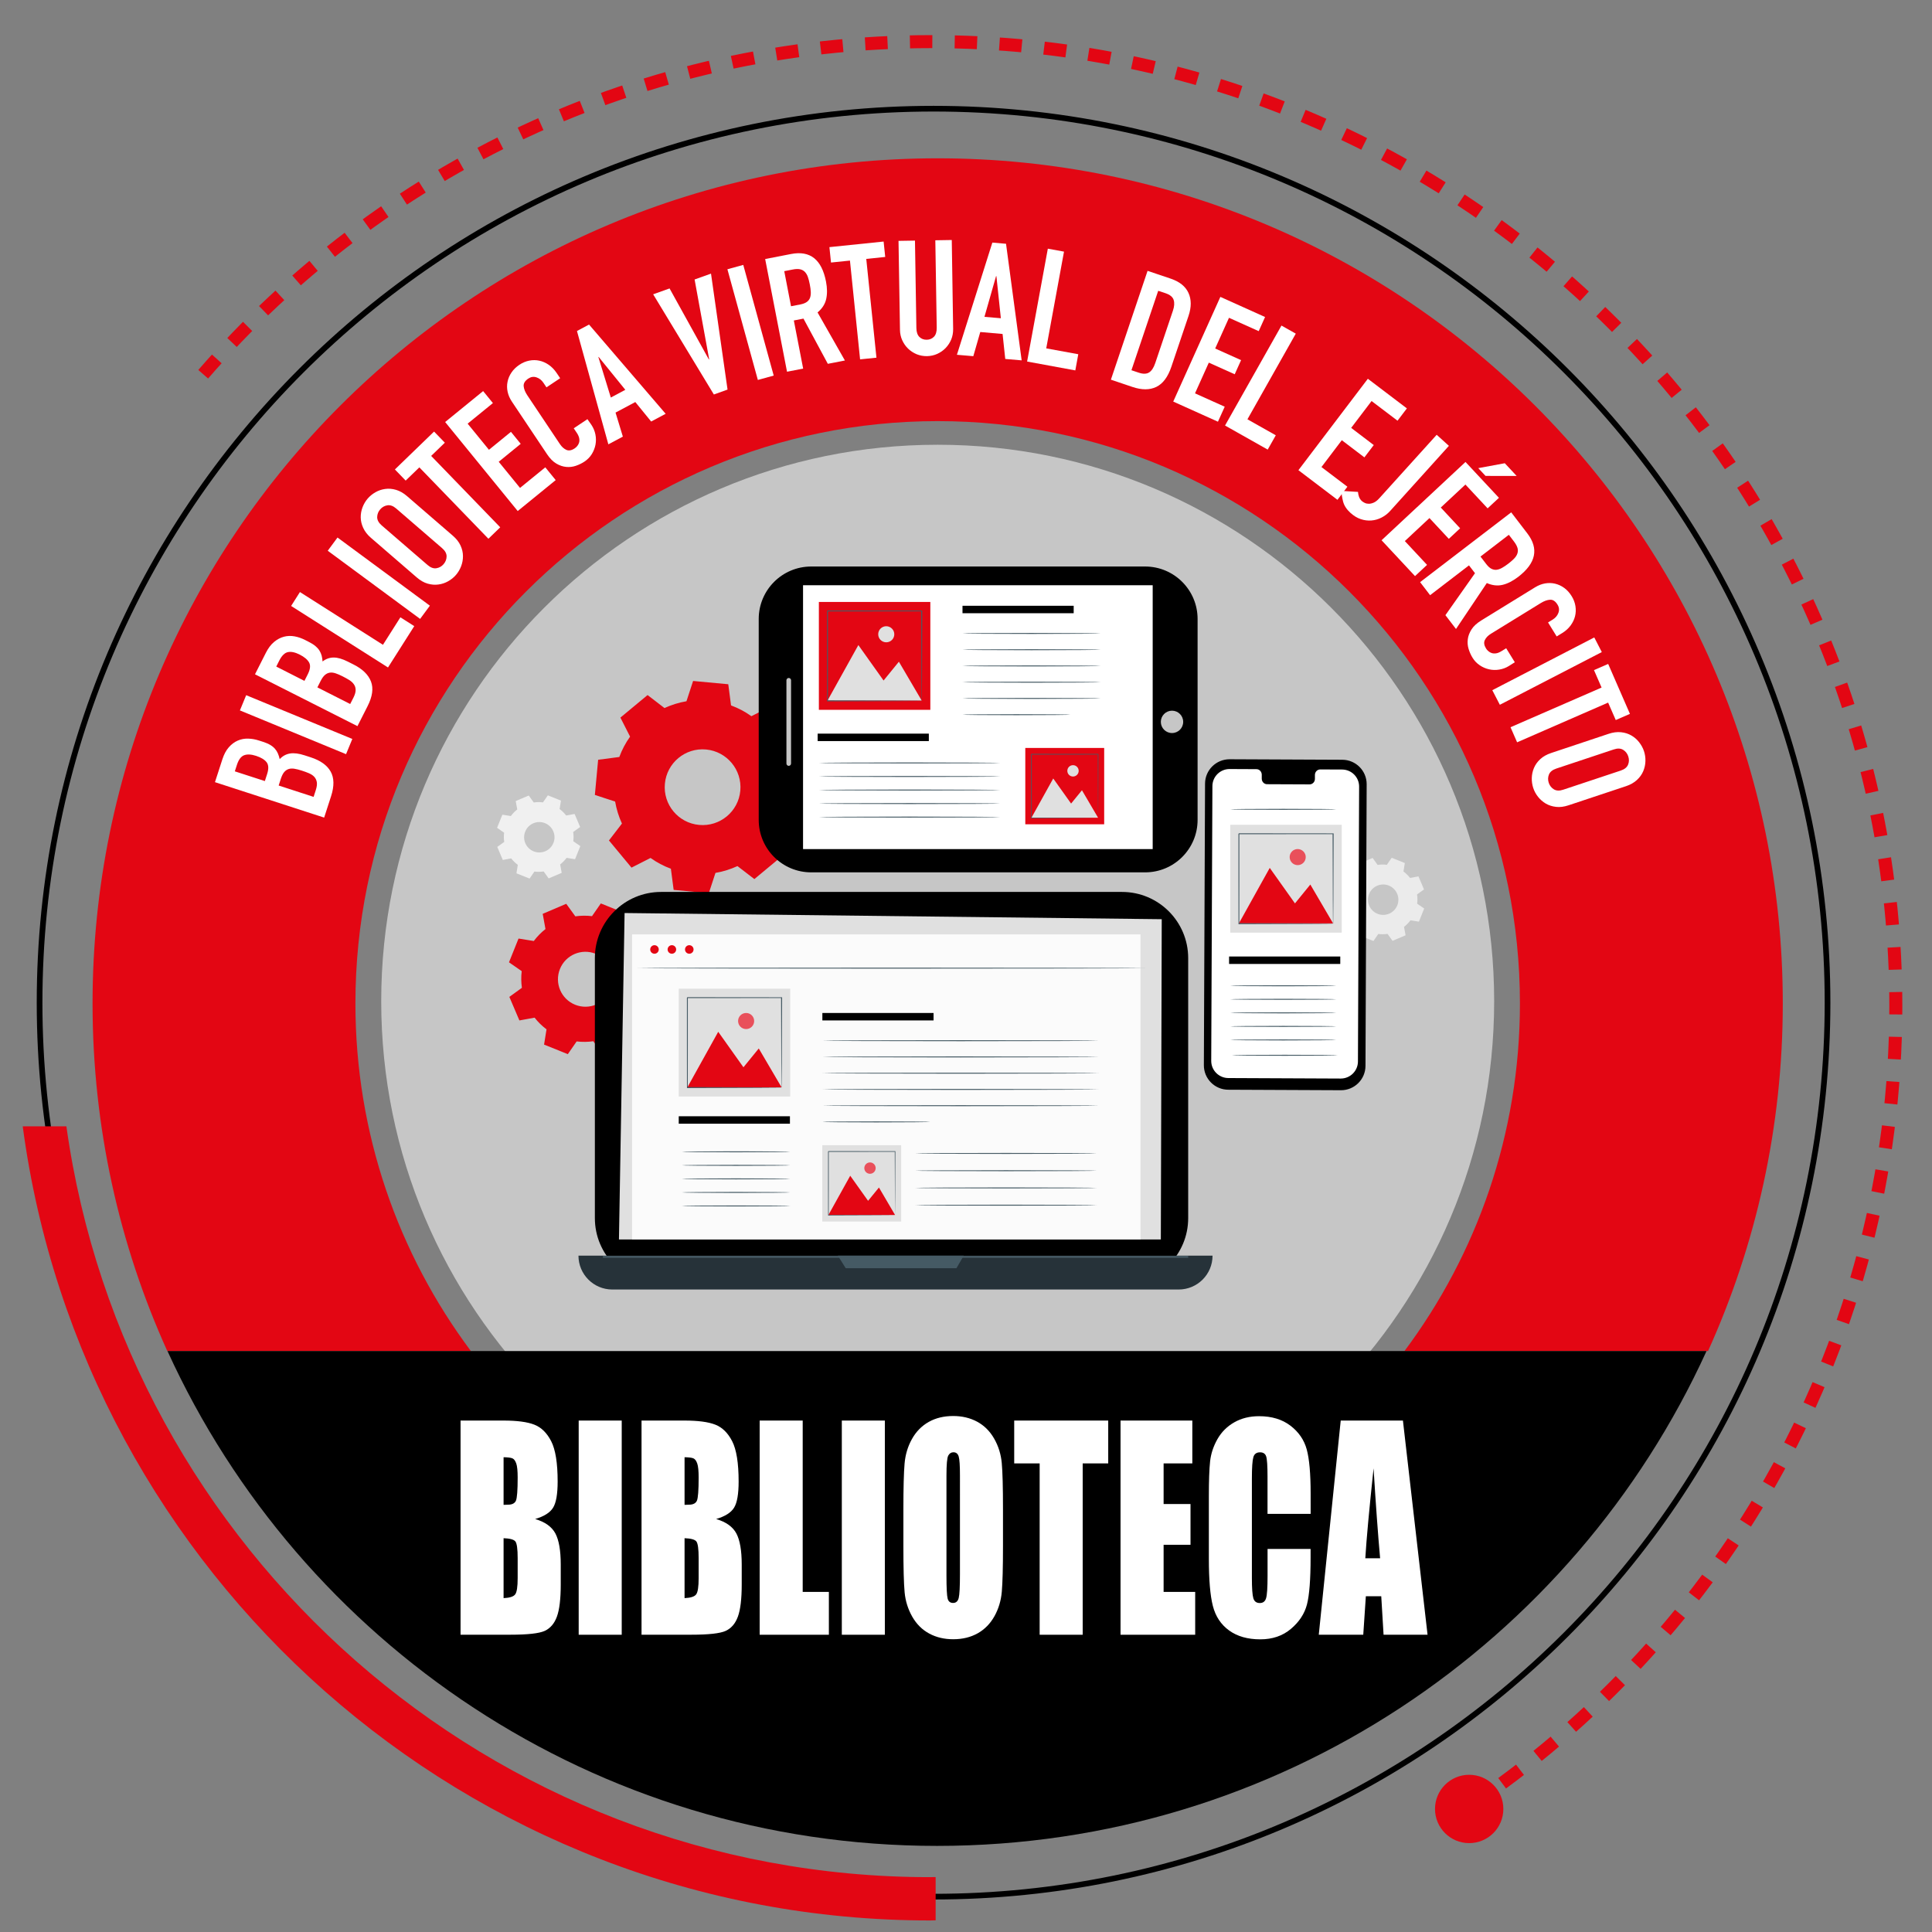 <?xml version="1.0" encoding="utf-8"?>
<!-- Generator: Adobe Illustrator 25.0.0, SVG Export Plug-In . SVG Version: 6.00 Build 0)  -->
<svg version="1.1" id="Capa_1" xmlns="http://www.w3.org/2000/svg" xmlns:xlink="http://www.w3.org/1999/xlink" x="0px" y="0px"
	 viewBox="0 0 425.2 425.2" style="enable-background:new 0 0 425.2 425.2;" xml:space="preserve">
<rect x="0" y="0" width="425.2" height="425.2" fill="#808080" stroke="none"/>
<style type="text/css">
	.st0{fill:#C6C6C6;}
	.st1{fill:none;}
	.st2{fill:#E30613;}
	.st3{fill:#FFFFFF;}
	.st4{fill:none;stroke:#E30613;stroke-width:2.864;stroke-miterlimit:10;stroke-dasharray:4.928,4.928;}
	.st5{fill:none;stroke:#000000;stroke-width:1.252;stroke-miterlimit:10;}
	.st6{fill-rule:evenodd;clip-rule:evenodd;fill:#EBEBEB;}
	.st7{fill-rule:evenodd;clip-rule:evenodd;fill:#E30613;}
	.st8{fill-rule:evenodd;clip-rule:evenodd;fill:#F0F0F0;}
	.st9{fill:#455A64;}
	.st10{fill:#E0E0E0;}
	.st11{fill:#E9505B;}
	.st12{fill:#263239;}
	.st13{fill:#FBFBFB;}
</style>
<g>
	<g>
		<g>
			<path class="st0" d="M206.37,342.82c-67.64,0-122.47-54.83-122.47-122.47S138.73,97.88,206.37,97.88
				c67.64,0,122.47,54.83,122.47,122.47S274.01,342.82,206.37,342.82z"/>
		</g>
		<g>
			<path class="st1" d="M206.37,92.68c-70.77,0-128.15,57.37-128.15,128.15c0,28.7,9.47,55.16,25.41,76.51H309.1
				c15.94-21.35,25.41-47.81,25.41-76.51C334.51,150.06,277.14,92.68,206.37,92.68z"/>
			<path class="st2" d="M78.22,220.83c0-70.77,57.37-128.15,128.15-128.15c70.77,0,128.14,57.37,128.14,128.15
				c0,28.7-9.47,55.16-25.41,76.51h66.81c10.55-23.34,16.45-49.23,16.45-76.51c0-102.72-83.27-185.99-185.99-185.99
				S20.37,118.11,20.37,220.83c0,27.28,5.89,53.17,16.45,76.51h66.81C87.69,275.99,78.22,249.53,78.22,220.83z"/>
		</g>
		<g>
			<path class="st3" d="M47.31,172.14l1.63-5.03c0.36-1.1,0.83-1.99,1.42-2.65c0.59-0.67,1.25-1.16,1.97-1.47
				c0.72-0.31,1.49-0.46,2.29-0.43c0.8,0.02,1.59,0.16,2.38,0.42l0.88,0.28c0.65,0.21,1.19,0.44,1.6,0.69
				c0.42,0.25,0.76,0.53,1.03,0.84c0.27,0.31,0.49,0.66,0.65,1.03c0.16,0.38,0.3,0.79,0.4,1.25c0.65-0.69,1.41-1.1,2.28-1.24
				c0.88-0.14,1.95,0,3.21,0.41l1.35,0.44c2.12,0.69,3.57,1.72,4.36,3.11c0.79,1.39,0.83,3.21,0.1,5.46l-1.52,4.69L47.31,172.14z
				 M58.29,171.9l0.5-1.55c0.37-1.15,0.33-2.01-0.11-2.59c-0.45-0.58-1.22-1.05-2.32-1.41c-1.08-0.35-1.96-0.39-2.64-0.13
				c-0.68,0.26-1.21,0.97-1.58,2.12l-0.46,1.42L58.29,171.9z M69.02,175.38l0.48-1.49c0.23-0.7,0.3-1.28,0.23-1.74
				c-0.08-0.46-0.26-0.85-0.55-1.17c-0.29-0.32-0.68-0.58-1.16-0.79c-0.48-0.21-1.01-0.4-1.6-0.59c-0.61-0.2-1.15-0.33-1.62-0.41
				c-0.47-0.08-0.89-0.06-1.27,0.06c-0.37,0.12-0.7,0.34-0.98,0.67c-0.28,0.33-0.52,0.81-0.73,1.44l-0.49,1.52L69.02,175.38z"/>
			<path class="st3" d="M52.8,156.35l1.38-3.35l23.36,9.63l-1.38,3.35L52.8,156.35z"/>
			<path class="st3" d="M56.12,148.4l2.39-4.72c0.52-1.03,1.13-1.84,1.81-2.4c0.69-0.57,1.41-0.95,2.17-1.15s1.54-0.22,2.33-0.08
				s1.55,0.41,2.29,0.78l0.82,0.42c0.61,0.31,1.11,0.62,1.48,0.93s0.67,0.64,0.89,0.99s0.38,0.72,0.49,1.12
				c0.1,0.4,0.17,0.83,0.2,1.29c0.74-0.58,1.56-0.87,2.45-0.87c0.89,0,1.92,0.3,3.11,0.9l1.27,0.64c1.98,1,3.26,2.25,3.83,3.75
				c0.57,1.49,0.32,3.3-0.75,5.41l-2.23,4.4L56.12,148.4z M67,149.85l0.74-1.46c0.54-1.08,0.64-1.94,0.29-2.58
				c-0.35-0.64-1.04-1.22-2.08-1.75c-1.01-0.51-1.88-0.69-2.59-0.54s-1.34,0.77-1.89,1.85l-0.67,1.33L67,149.85z M77.07,154.94
				l0.71-1.39c0.33-0.65,0.49-1.21,0.49-1.68c0-0.46-0.12-0.88-0.37-1.24c-0.24-0.36-0.58-0.68-1.03-0.96
				c-0.44-0.28-0.94-0.55-1.49-0.83c-0.57-0.29-1.08-0.51-1.54-0.66s-0.88-0.2-1.26-0.14c-0.39,0.06-0.75,0.23-1.07,0.51
				c-0.33,0.28-0.64,0.72-0.94,1.31l-0.72,1.42L77.07,154.94z"/>
			<path class="st3" d="M64.07,133.36l1.94-3.06l18.27,11.61l3.84-6.05l3.05,1.94l-5.78,9.1L64.07,133.36z"/>
			<path class="st3" d="M72.13,121.21l2.15-2.91l20.33,15l-2.15,2.91L72.13,121.21z"/>
			<path class="st3" d="M81.63,118.36c-0.77-0.66-1.33-1.39-1.69-2.17c-0.36-0.78-0.54-1.55-0.55-2.32
				c-0.01-0.77,0.13-1.51,0.4-2.23c0.28-0.72,0.65-1.35,1.13-1.91c0.48-0.55,1.05-1.02,1.72-1.4c0.67-0.38,1.38-0.62,2.15-0.72
				c0.76-0.11,1.56-0.04,2.38,0.2c0.82,0.24,1.62,0.7,2.39,1.36l10.09,8.72c0.79,0.68,1.36,1.41,1.71,2.18
				c0.35,0.77,0.53,1.54,0.53,2.31c0.01,0.77-0.13,1.51-0.4,2.23c-0.28,0.72-0.65,1.35-1.13,1.91c-0.48,0.56-1.05,1.02-1.72,1.4
				c-0.67,0.38-1.38,0.62-2.15,0.72c-0.76,0.11-1.55,0.04-2.37-0.19c-0.81-0.23-1.61-0.69-2.4-1.37L81.63,118.36z M94.1,124.35
				c0.66,0.57,1.31,0.81,1.94,0.71c0.63-0.1,1.16-0.4,1.59-0.9s0.65-1.07,0.66-1.71c0-0.64-0.33-1.24-0.99-1.81l-10.1-8.72
				c-0.66-0.57-1.31-0.81-1.94-0.71c-0.63,0.1-1.16,0.4-1.59,0.9s-0.65,1.07-0.66,1.71c0,0.64,0.33,1.24,0.99,1.81L94.1,124.35z"/>
			<path class="st3" d="M92.29,102.86l-3.01,2.91l-2.37-2.45l8.62-8.34l2.37,2.45l-3.01,2.91l15.2,15.71l-2.6,2.52L92.29,102.86z"/>
			<path class="st3" d="M97.97,92.88l8.36-6.81l2.15,2.64l-5.56,4.53l4.69,5.75l4.84-3.95l2.15,2.64l-4.84,3.95l4.69,5.75l5.56-4.53
				l2.29,2.81l-8.36,6.81L97.97,92.88z"/>
			<path class="st3" d="M130.17,93.52c0.43,0.65,0.72,1.35,0.87,2.1c0.15,0.75,0.15,1.5,0.02,2.23c-0.14,0.73-0.41,1.42-0.81,2.08
				c-0.4,0.65-0.94,1.2-1.61,1.65c-0.57,0.38-1.2,0.69-1.9,0.93c-0.69,0.24-1.41,0.32-2.13,0.25c-0.73-0.07-1.46-0.31-2.18-0.74
				c-0.73-0.43-1.41-1.12-2.05-2.08l-7.73-11.56c-0.46-0.69-0.77-1.41-0.93-2.15c-0.16-0.75-0.17-1.48-0.02-2.2
				c0.14-0.72,0.43-1.41,0.87-2.05c0.43-0.65,1.02-1.21,1.74-1.7c0.69-0.46,1.41-0.76,2.16-0.91c0.75-0.15,1.5-0.15,2.22,0.01
				c0.73,0.15,1.42,0.46,2.08,0.91c0.66,0.46,1.23,1.05,1.72,1.77l0.79,1.18l-3.01,2.01l-0.67-1c-0.39-0.59-0.9-0.99-1.53-1.2
				c-0.62-0.21-1.22-0.12-1.79,0.26c-0.75,0.5-1.09,1.06-1.03,1.69c0.06,0.63,0.33,1.29,0.8,2l7.18,10.74
				c0.41,0.61,0.88,1.03,1.42,1.27c0.54,0.24,1.16,0.12,1.84-0.34c0.2-0.13,0.39-0.31,0.57-0.53c0.18-0.22,0.31-0.47,0.39-0.75
				c0.08-0.28,0.09-0.6,0.02-0.95c-0.07-0.35-0.24-0.74-0.51-1.15l-0.69-1.03l3.01-2.01L130.17,93.52z"/>
			<path class="st3" d="M126.98,72.85l2.66-1.42l16.86,19.64l-3.19,1.7l-3.49-4.29l-4.35,2.32l1.61,5.29l-3.19,1.7L126.98,72.85z
				 M131.75,78.55l-0.06,0.03l2.74,8.91l3.19-1.7L131.75,78.55z"/>
			<path class="st3" d="M160.12,85.74l-3.01,1.08l-13.36-22.05l3.61-1.29l8.65,15.63l0.07-0.02l-3.21-17.58l3.61-1.29L160.12,85.74z
				"/>
			<path class="st3" d="M160.09,59.26l3.49-0.96l6.7,24.36l-3.49,0.96L160.09,59.26z"/>
			<path class="st3" d="M168.4,57.01l5.71-1.11c4.18-0.81,6.74,1.21,7.68,6.07c0.28,1.44,0.29,2.72,0.04,3.84
				c-0.25,1.12-0.89,2.11-1.9,2.95l6.02,10.58l-3.76,0.73l-5.36-9.95l-2.12,0.41l2.05,10.59l-3.55,0.69L168.4,57.01z M174.09,67.4
				l2.02-0.39c0.63-0.12,1.11-0.31,1.45-0.55s0.57-0.55,0.71-0.91c0.13-0.36,0.19-0.79,0.17-1.28c-0.02-0.49-0.09-1.05-0.22-1.68
				c-0.12-0.63-0.26-1.17-0.42-1.63c-0.16-0.46-0.39-0.84-0.67-1.13c-0.29-0.29-0.64-0.48-1.07-0.57c-0.43-0.09-0.96-0.07-1.61,0.06
				l-1.85,0.36L174.09,67.4z"/>
			<path class="st3" d="M187.06,57.35l-4.17,0.43l-0.35-3.39l11.93-1.23l0.35,3.39l-4.17,0.43l2.24,21.74l-3.6,0.37L187.06,57.35z"
				/>
			<path class="st3" d="M209.77,72.4c0.01,0.83-0.13,1.6-0.42,2.31c-0.3,0.71-0.71,1.34-1.23,1.88c-0.52,0.54-1.14,0.97-1.84,1.29
				c-0.7,0.32-1.46,0.48-2.26,0.5c-0.8,0.01-1.56-0.13-2.28-0.42c-0.71-0.3-1.34-0.71-1.88-1.23c-0.54-0.52-0.97-1.14-1.29-1.84
				c-0.32-0.7-0.49-1.47-0.5-2.3l-0.32-19.58l3.62-0.06l0.31,19.23c0.01,0.9,0.24,1.56,0.67,1.98s0.97,0.62,1.61,0.61
				s1.17-0.23,1.59-0.66s0.62-1.1,0.61-2l-0.31-19.23l3.62-0.06L209.77,72.4z"/>
			<path class="st3" d="M218.4,53.39l3.01,0.26l3.44,25.66l-3.61-0.31l-0.59-5.5l-4.91-0.43l-1.53,5.32l-3.61-0.31L218.4,53.39z
				 M219.29,60.77l-0.07-0.01l-2.56,8.97l3.61,0.31L219.29,60.77z"/>
			<path class="st3" d="M230.61,54.73l3.56,0.65l-3.91,21.29l7.05,1.29l-0.65,3.56l-10.61-1.95L230.61,54.73z"/>
			<path class="st3" d="M252.56,59.61l5.08,1.71c1.95,0.66,3.26,1.7,3.92,3.14c0.66,1.44,0.67,3.13,0.01,5.08l-3.78,11.2
				c-0.76,2.24-1.86,3.71-3.3,4.41c-1.45,0.7-3.19,0.7-5.23,0.02l-4.77-1.61L252.56,59.61z M249.01,81.48l1.58,0.53
				c0.96,0.33,1.73,0.31,2.29-0.03c0.56-0.35,1.02-1.03,1.37-2.07l3.89-11.53c0.32-0.94,0.37-1.73,0.16-2.38s-0.81-1.14-1.82-1.48
				L254.9,64L249.01,81.48z"/>
			<path class="st3" d="M268.58,65.34l9.84,4.43l-1.4,3.11l-6.54-2.94l-3.04,6.76l5.7,2.56l-1.4,3.11l-5.7-2.56l-3.04,6.76
				l6.54,2.94l-1.49,3.3l-9.84-4.43L268.58,65.34z"/>
			<path class="st3" d="M282.03,71.65l3.15,1.78l-10.64,18.85l6.24,3.52l-1.78,3.15l-9.39-5.3L282.03,71.65z"/>
			<path class="st3" d="M301.04,83.36l8.59,6.52l-2.06,2.71l-5.71-4.33l-4.49,5.91l4.97,3.78l-2.06,2.71l-4.97-3.78l-4.48,5.91
				l5.71,4.33l-2.19,2.88l-8.59-6.52L301.04,83.36z"/>
			<path class="st3" d="M305.95,112.45c-0.55,0.61-1.19,1.1-1.9,1.46c-0.71,0.36-1.45,0.58-2.23,0.64s-1.55-0.03-2.34-0.3
				c-0.79-0.26-1.54-0.72-2.26-1.37c-0.86-0.78-1.4-1.61-1.63-2.5c-0.23-0.89-0.34-1.67-0.35-2.34l3.63,0.22
				c0.02,0.37,0.1,0.73,0.23,1.09c0.14,0.36,0.34,0.67,0.62,0.92c0.16,0.14,0.37,0.28,0.64,0.41c0.27,0.13,0.57,0.19,0.9,0.19
				c0.34,0,0.7-0.09,1.09-0.26c0.39-0.17,0.8-0.49,1.23-0.97l12.61-13.95l2.69,2.43L305.95,112.45z"/>
			<path class="st3" d="M322.53,101.67l7.36,7.89l-2.49,2.32l-4.89-5.24l-5.42,5.06l4.26,4.57l-2.49,2.32l-4.26-4.57l-5.42,5.06
				l4.89,5.24l-2.65,2.47l-7.36-7.89L322.53,101.67z M331.18,101.95l2.61,2.8l-6.85-0.01l-1.6-1.71L331.18,101.95z"/>
			<path class="st3" d="M332.59,112.76l3.54,4.62c2.59,3.38,1.92,6.57-2,9.58c-1.17,0.89-2.3,1.48-3.42,1.75
				c-1.12,0.27-2.28,0.14-3.49-0.39l-6.78,10.11l-2.33-3.04l6.51-9.24l-1.32-1.72l-8.56,6.56l-2.2-2.87L332.59,112.76z
				 M325.83,122.49l1.25,1.63c0.39,0.51,0.77,0.86,1.14,1.05c0.37,0.19,0.75,0.27,1.13,0.23c0.38-0.04,0.79-0.18,1.22-0.42
				c0.43-0.24,0.9-0.55,1.4-0.94c0.51-0.39,0.93-0.76,1.27-1.11c0.34-0.35,0.58-0.72,0.71-1.11c0.13-0.39,0.15-0.79,0.03-1.21
				s-0.37-0.89-0.77-1.42l-1.14-1.49L325.83,122.49z"/>
			<path class="st3" d="M332.07,146.58c-0.66,0.41-1.38,0.67-2.14,0.79s-1.5,0.1-2.23-0.07c-0.72-0.16-1.41-0.46-2.04-0.89
				c-0.64-0.43-1.17-0.98-1.59-1.67c-0.36-0.58-0.64-1.23-0.86-1.93c-0.21-0.7-0.27-1.42-0.17-2.14c0.09-0.73,0.37-1.44,0.82-2.15
				c0.45-0.71,1.17-1.37,2.16-1.98l11.84-7.29c0.71-0.43,1.43-0.72,2.19-0.85c0.75-0.13,1.49-0.11,2.2,0.06
				c0.71,0.17,1.39,0.48,2.02,0.94c0.63,0.46,1.17,1.06,1.63,1.81c0.44,0.7,0.71,1.44,0.83,2.2c0.12,0.76,0.09,1.5-0.09,2.22
				c-0.18,0.72-0.51,1.4-0.99,2.05c-0.48,0.64-1.09,1.19-1.84,1.65l-1.21,0.74l-1.9-3.08l1.03-0.63c0.6-0.37,1.02-0.87,1.25-1.48
				c0.23-0.62,0.17-1.22-0.19-1.8c-0.47-0.77-1.02-1.13-1.65-1.09c-0.63,0.04-1.3,0.28-2.03,0.73l-11,6.77
				c-0.62,0.38-1.06,0.84-1.32,1.38c-0.26,0.53-0.17,1.15,0.27,1.86c0.12,0.2,0.29,0.4,0.51,0.58c0.21,0.19,0.46,0.33,0.74,0.42
				c0.28,0.09,0.6,0.11,0.95,0.06c0.36-0.05,0.75-0.21,1.17-0.47l1.06-0.65l1.9,3.08L332.07,146.58z"/>
			<path class="st3" d="M350.87,140.29l1.66,3.22l-22.44,11.6l-1.66-3.21L350.87,140.29z"/>
			<path class="st3" d="M352.48,151.32l-1.67-3.84l3.12-1.36l4.79,10.99l-3.12,1.36l-1.68-3.84l-20.03,8.74l-1.45-3.32
				L352.48,151.32z"/>
			<path class="st3" d="M354.03,161.5c0.96-0.32,1.87-0.44,2.73-0.35s1.61,0.33,2.28,0.72c0.67,0.39,1.24,0.88,1.71,1.49
				s0.83,1.25,1.06,1.95c0.23,0.7,0.34,1.43,0.32,2.19c-0.02,0.77-0.18,1.51-0.48,2.22c-0.3,0.71-0.76,1.36-1.39,1.94
				c-0.63,0.58-1.43,1.04-2.39,1.36l-12.66,4.21c-0.99,0.33-1.9,0.45-2.74,0.35c-0.84-0.09-1.6-0.34-2.26-0.72
				c-0.67-0.39-1.23-0.89-1.71-1.49s-0.83-1.25-1.06-1.95c-0.23-0.7-0.34-1.43-0.32-2.19c0.02-0.77,0.18-1.51,0.48-2.22
				c0.3-0.71,0.76-1.36,1.38-1.93c0.62-0.58,1.42-1.03,2.41-1.36L354.03,161.5z M342.51,169.15c-0.83,0.28-1.37,0.71-1.61,1.3
				c-0.24,0.59-0.26,1.2-0.05,1.83c0.21,0.63,0.59,1.11,1.13,1.44c0.55,0.33,1.23,0.36,2.06,0.08l12.66-4.21
				c0.83-0.28,1.37-0.71,1.61-1.3c0.24-0.59,0.25-1.2,0.04-1.83c-0.21-0.63-0.59-1.11-1.13-1.44c-0.54-0.33-1.23-0.36-2.06-0.08
				L342.51,169.15z"/>
		</g>
		<g>
			<circle class="st2" cx="323.34" cy="398.12" r="7.52"/>
			<g>
				<path class="st4" d="M322.52,398.12c57.09-38.04,94.72-102.98,94.72-176.72c0-117.22-95.02-212.24-212.24-212.24
					c-64.02,0-121.37,28.38-160.28,73.2"/>
			</g>
		</g>
		<g>
			<path d="M206.22,406.25c75.29,0,140.08-44.68,169.36-108.91H36.86C66.13,361.57,130.93,406.25,206.22,406.25z"/>
		</g>
		<g>
			<path class="st3" d="M101.36,312.64h9.45c2.98,0,5.25,0.3,6.78,0.9c1.54,0.6,2.78,1.82,3.72,3.65s1.42,4.79,1.42,8.86
				c0,2.75-0.33,4.67-1,5.76c-0.67,1.09-1.98,1.92-3.95,2.5c2.19,0.64,3.67,1.71,4.46,3.19c0.78,1.49,1.17,3.76,1.17,6.83v4.37
				c0,3.19-0.28,5.54-0.84,7.08s-1.46,2.58-2.69,3.15c-1.23,0.56-3.75,0.84-7.56,0.84h-10.96V312.64z M110.83,320.71v10.48
				c0.4-0.02,0.72-0.03,0.94-0.03c0.93,0,1.52-0.3,1.78-0.89c0.25-0.59,0.38-2.29,0.38-5.08c0-1.47-0.1-2.51-0.31-3.1
				c-0.21-0.59-0.48-0.97-0.82-1.12C112.47,320.81,111.81,320.73,110.83,320.71z M110.83,338.53v13.19
				c1.33-0.06,2.19-0.33,2.55-0.82c0.37-0.48,0.55-1.68,0.55-3.58v-4.4c0-2.02-0.17-3.24-0.5-3.67
				C113.11,338.83,112.24,338.58,110.83,338.53z"/>
			<path class="st3" d="M136.83,312.64v47.14h-9.47v-47.14H136.83z"/>
			<path class="st3" d="M141.19,312.64h9.45c2.98,0,5.25,0.3,6.78,0.9c1.54,0.6,2.78,1.82,3.72,3.65s1.42,4.79,1.42,8.86
				c0,2.75-0.33,4.67-1,5.76c-0.67,1.09-1.98,1.92-3.95,2.5c2.19,0.64,3.67,1.71,4.46,3.19c0.78,1.49,1.17,3.76,1.17,6.83v4.37
				c0,3.19-0.28,5.54-0.84,7.08s-1.46,2.58-2.69,3.15c-1.23,0.56-3.75,0.84-7.56,0.84h-10.96V312.64z M150.66,320.71v10.48
				c0.4-0.02,0.72-0.03,0.94-0.03c0.93,0,1.52-0.3,1.78-0.89c0.25-0.59,0.38-2.29,0.38-5.08c0-1.47-0.1-2.51-0.31-3.1
				c-0.21-0.59-0.48-0.97-0.82-1.12C152.29,320.81,151.64,320.73,150.66,320.71z M150.66,338.53v13.19
				c1.33-0.06,2.19-0.33,2.55-0.82c0.37-0.48,0.55-1.68,0.55-3.58v-4.4c0-2.02-0.17-3.24-0.5-3.67
				C152.94,338.83,152.07,338.58,150.66,338.53z"/>
			<path class="st3" d="M176.66,312.64v37.71h5.76v9.43h-15.23v-47.14H176.66z"/>
			<path class="st3" d="M194.74,312.64v47.14h-9.47v-47.14H194.74z"/>
			<path class="st3" d="M220.74,340.24c0,4.74-0.09,8.09-0.26,10.06c-0.17,1.97-0.71,3.77-1.62,5.4c-0.91,1.63-2.13,2.88-3.68,3.76
				c-1.55,0.87-3.35,1.31-5.4,1.31c-1.95,0-3.7-0.41-5.25-1.24c-1.55-0.83-2.8-2.06-3.75-3.71c-0.94-1.65-1.51-3.45-1.69-5.39
				c-0.18-1.94-0.27-5.34-0.27-10.19v-8.07c0-4.74,0.09-8.09,0.26-10.06c0.17-1.97,0.71-3.77,1.62-5.4
				c0.91-1.63,2.13-2.88,3.68-3.76c1.54-0.87,3.34-1.31,5.4-1.31c1.95,0,3.7,0.41,5.25,1.24c1.55,0.83,2.8,2.06,3.75,3.71
				c0.95,1.65,1.51,3.45,1.69,5.39s0.27,5.34,0.27,10.19V340.24z M211.27,324.75c0-2.19-0.09-3.6-0.28-4.21s-0.57-0.92-1.16-0.92
				c-0.5,0-0.87,0.25-1.14,0.74c-0.26,0.5-0.39,1.96-0.39,4.38v22.01c0,2.74,0.09,4.42,0.26,5.07s0.57,0.96,1.2,0.96
				c0.64,0,1.06-0.37,1.24-1.11c0.18-0.74,0.27-2.49,0.27-5.27V324.75z"/>
			<path class="st3" d="M243.9,312.64v9.43h-5.62v37.71h-9.47v-37.71h-5.6v-9.43H243.9z"/>
			<path class="st3" d="M246.62,312.64h15.79v9.43h-6.32v8.94h5.92v8.97h-5.92v10.37h6.95v9.43h-16.43V312.64z"/>
			<path class="st3" d="M288.43,333.17h-9.47v-8.19c0-2.38-0.1-3.87-0.3-4.46c-0.2-0.59-0.65-0.89-1.34-0.89
				c-0.78,0-1.28,0.36-1.48,1.08c-0.21,0.72-0.32,2.27-0.32,4.66v21.9c0,2.29,0.11,3.79,0.32,4.48c0.21,0.7,0.68,1.05,1.42,1.05
				c0.71,0,1.17-0.35,1.38-1.05c0.22-0.7,0.33-2.34,0.33-4.93v-5.92h9.47v1.84c0,4.88-0.27,8.34-0.8,10.38
				c-0.53,2.04-1.71,3.83-3.53,5.37c-1.82,1.54-4.07,2.3-6.74,2.3c-2.78,0-5.06-0.65-6.86-1.95c-1.8-1.3-2.99-3.1-3.58-5.4
				c-0.59-2.3-0.88-5.76-0.88-10.38v-13.77c0-3.4,0.09-5.94,0.27-7.64c0.18-1.7,0.72-3.33,1.61-4.91c0.89-1.57,2.13-2.81,3.71-3.71
				c1.58-0.9,3.4-1.35,5.46-1.35c2.79,0,5.09,0.7,6.91,2.09s3.01,3.14,3.58,5.22s0.86,5.33,0.86,9.73V333.17z"/>
			<path class="st3" d="M308.76,312.64l5.42,47.14h-9.68l-0.51-8.47h-3.39l-0.57,8.47h-9.79l4.83-47.14H308.76z M303.74,342.95
				c-0.48-5.34-0.96-11.94-1.44-19.8c-0.96,9.03-1.57,15.63-1.82,19.8H303.74z"/>
		</g>
		<g>
			<g>
				<path class="st5" d="M205.46,417.42C96.8,417.42,8.71,329.33,8.71,220.67S96.8,23.92,205.46,23.92
					c108.66,0,196.75,88.09,196.75,196.75S314.12,417.42,205.46,417.42z"/>
			</g>
			<g>
				<path class="st2" d="M204.69,413.13c-96.79,0-177.03-72.01-190.08-165.25H5c13.12,98.52,97.64,174.78,199.68,174.78
					c0.42,0,0.83-0.03,1.24-0.03v-9.52C205.51,413.1,205.1,413.13,204.69,413.13z"/>
			</g>
		</g>
	</g>
</g>
<path class="st1" d="M143.21,152.55"/>
<path class="st1" d="M143.21,159.84"/>
<g>
	<g>
		<path class="st6" d="M308.88,191.8c0.55,0.41,1.04,0.89,1.45,1.42l1.85-0.34l1.22,2.87l-1.53,1.1c0.1,0.67,0.11,1.35,0.02,2.03
			l1.55,1.07l-1.16,2.89l-1.86-0.3c-0.41,0.55-0.89,1.04-1.42,1.45l0.34,1.85l-2.87,1.22l-1.1-1.53c-0.67,0.1-1.35,0.11-2.03,0.02
			l-1.07,1.55l-2.89-1.16l0.3-1.86c-0.55-0.41-1.04-0.89-1.45-1.42l-1.85,0.34l-1.22-2.87l1.53-1.1c-0.1-0.67-0.11-1.35-0.02-2.03
			l-1.55-1.07l1.16-2.89l1.86,0.3c0.41-0.55,0.89-1.04,1.42-1.45l-0.34-1.85l2.87-1.22l1.1,1.53c0.67-0.1,1.35-0.11,2.03-0.02
			l1.07-1.55l2.89,1.16L308.88,191.8L308.88,191.8z M305.66,194.9c-1.71-0.69-3.66,0.14-4.35,1.86c-0.69,1.71,0.14,3.66,1.86,4.35
			c1.71,0.69,3.66-0.14,4.35-1.86C308.21,197.54,307.37,195.59,305.66,194.9z"/>
		<path class="st7" d="M136.92,204.3c1,0.74,1.88,1.61,2.62,2.57l3.35-0.61l2.21,5.18l-2.76,2c0.17,1.2,0.19,2.44,0.04,3.67
			l2.8,1.94l-2.1,5.23l-3.36-0.54c-0.75,1-1.61,1.88-2.57,2.62l0.61,3.35l-5.18,2.21l-2-2.76c-1.2,0.17-2.44,0.19-3.67,0.04
			l-1.94,2.8l-5.23-2.1l0.54-3.36c-1-0.75-1.88-1.61-2.62-2.57l-3.35,0.61l-2.21-5.18l2.76-2c-0.17-1.2-0.19-2.44-0.04-3.67
			l-2.8-1.94l2.1-5.23l3.36,0.54c0.75-1,1.61-1.88,2.57-2.63l-0.61-3.35l5.18-2.21l2,2.76c1.2-0.17,2.44-0.19,3.67-0.04l1.94-2.8
			l5.23,2.1L136.92,204.3L136.92,204.3z M131.09,209.91c-3.1-1.25-6.62,0.26-7.86,3.36c-1.24,3.1,0.26,6.62,3.36,7.86
			c3.1,1.24,6.62-0.26,7.86-3.36C135.69,214.68,134.19,211.15,131.09,209.91z"/>
		<path class="st8" d="M123.16,178.06c0.55,0.41,1.04,0.89,1.45,1.42l1.85-0.34l1.22,2.87l-1.53,1.1c0.1,0.67,0.11,1.35,0.02,2.03
			l1.55,1.07l-1.16,2.89l-1.86-0.3c-0.41,0.55-0.89,1.04-1.42,1.45l0.34,1.85l-2.87,1.22l-1.1-1.53c-0.67,0.1-1.35,0.11-2.03,0.02
			l-1.07,1.55l-2.89-1.16l0.3-1.86c-0.55-0.41-1.04-0.89-1.45-1.42l-1.85,0.34l-1.22-2.87l1.53-1.1c-0.1-0.67-0.11-1.35-0.02-2.03
			l-1.55-1.07l1.16-2.89l1.86,0.3c0.41-0.55,0.89-1.04,1.42-1.45l-0.34-1.85l2.87-1.22l1.1,1.53c0.67-0.1,1.35-0.11,2.03-0.02
			l1.07-1.55l2.89,1.16L123.16,178.06L123.16,178.06z M119.94,181.16c-1.71-0.69-3.66,0.14-4.35,1.86
			c-0.69,1.71,0.14,3.66,1.86,4.35c1.71,0.69,3.66-0.14,4.35-1.86C122.49,183.8,121.65,181.85,119.94,181.16z"/>
		<path class="st7" d="M160.89,155.25c1.61,0.59,3.11,1.39,4.48,2.37l4.19-2.13l4.96,5.98l-2.86,3.72c0.7,1.52,1.21,3.15,1.5,4.84
			l4.46,1.46l-0.72,7.74l-4.66,0.61c-0.59,1.61-1.39,3.11-2.37,4.48l2.13,4.19l-5.98,4.96l-3.72-2.86c-1.52,0.7-3.15,1.21-4.84,1.5
			l-1.46,4.46l-7.74-0.72l-0.61-4.66c-1.61-0.59-3.11-1.39-4.48-2.37l-4.19,2.13l-4.96-5.98l2.86-3.72c-0.7-1.52-1.21-3.15-1.5-4.84
			l-4.46-1.46l0.72-7.74l4.66-0.61c0.59-1.61,1.39-3.11,2.37-4.48l-2.13-4.19l5.98-4.96l3.72,2.86c1.52-0.7,3.15-1.21,4.84-1.5
			l1.46-4.46l7.74,0.72L160.89,155.25L160.89,155.25z M155.4,164.95c-4.58-0.43-8.65,2.94-9.07,7.53c-0.43,4.58,2.94,8.65,7.53,9.07
			c4.58,0.43,8.65-2.94,9.07-7.53C163.35,169.44,159.98,165.38,155.4,164.95z"/>
	</g>
	<g>
		<g>
			<g>
				<g>
					<g>
						<path d="M295.1,239.94l-24.78-0.11c-2.98-0.01-5.39-2.43-5.37-5.41l0.26-61.96c0.01-2.97,2.44-5.37,5.42-5.36l24.78,0.11
							c2.98,0.01,5.39,2.43,5.37,5.41l-0.26,61.96C300.51,237.56,298.08,239.96,295.1,239.94z"/>
					</g>
				</g>
				<g>
					<g>
						<path class="st3" d="M295.37,169.36l-4.81-0.02c-0.64,0-1.17,0.54-1.17,1.21l0,0.87c0,0.67-0.53,1.21-1.17,1.21l-9.37-0.04
							c-0.64,0-1.16-0.55-1.16-1.22l0-0.87c0-0.67-0.52-1.22-1.16-1.22l-1.69-0.01l-4.21-0.02c-2.09-0.01-3.79,1.67-3.8,3.75
							l-0.26,60.47c-0.01,2.08,1.68,3.78,3.76,3.79l24.73,0.11c2.09,0.01,3.79-1.67,3.8-3.75l0.26-60.47
							C299.14,171.06,297.46,169.37,295.37,169.36z"/>
					</g>
				</g>
			</g>
		</g>
		<g>
			<rect x="270.5" y="210.51" width="24.47" height="1.64"/>
		</g>
		<g>
			<g>
				<path class="st9" d="M294.1,216.95c0,0.06-5.22,0.11-11.67,0.11c-6.44,0-11.67-0.05-11.67-0.11c0-0.06,5.22-0.11,11.67-0.11
					C288.87,216.84,294.1,216.89,294.1,216.95z"/>
			</g>
		</g>
		<g>
			<g>
				<path class="st9" d="M294.1,178.12c0,0.06-5.22,0.11-11.67,0.11c-6.44,0-11.67-0.05-11.67-0.11c0-0.06,5.22-0.11,11.67-0.11
					C288.87,178.01,294.1,178.06,294.1,178.12z"/>
			</g>
		</g>
		<g>
			<g>
				<path class="st9" d="M294.1,219.93c0,0.06-5.22,0.11-11.67,0.11c-6.44,0-11.67-0.05-11.67-0.11c0-0.06,5.22-0.11,11.67-0.11
					C288.87,219.82,294.1,219.87,294.1,219.93z"/>
			</g>
		</g>
		<g>
			<g>
				<path class="st9" d="M294.1,222.91c0,0.06-5.22,0.11-11.67,0.11c-6.44,0-11.67-0.05-11.67-0.11c0-0.06,5.22-0.11,11.67-0.11
					C288.87,222.8,294.1,222.85,294.1,222.91z"/>
			</g>
		</g>
		<g>
			<g>
				<path class="st9" d="M294.1,225.89c0,0.06-5.22,0.11-11.67,0.11c-6.44,0-11.67-0.05-11.67-0.11c0-0.06,5.22-0.11,11.67-0.11
					C288.87,225.78,294.1,225.83,294.1,225.89z"/>
			</g>
		</g>
		<g>
			<g>
				<path class="st9" d="M294.1,228.87c0,0.06-5.22,0.11-11.67,0.11c-6.44,0-11.67-0.05-11.67-0.11c0-0.06,5.22-0.11,11.67-0.11
					C288.87,228.76,294.1,228.81,294.1,228.87z"/>
			</g>
		</g>
		<g>
			<g>
				<path class="st9" d="M294.43,232.25c0,0.06-5.22,0.11-11.67,0.11c-6.44,0-11.67-0.05-11.67-0.11c0-0.06,5.22-0.11,11.67-0.11
					C289.21,232.14,294.43,232.19,294.43,232.25z"/>
			</g>
		</g>
		<g>
			<g>
				<g>
					<g>
						<rect x="270.76" y="181.52" class="st10" width="24.53" height="23.74"/>
					</g>
				</g>
			</g>
			<g>
				<g>
					<g>
						<polygon class="st2" points="272.66,203.22 279.45,191.01 285,198.82 288.38,194.67 293.39,203.22 						"/>
					</g>
				</g>
			</g>
			<g>
				<g>
					<g>
						<path class="st11" d="M287.37,188.63c0,0.98-0.79,1.77-1.77,1.77c-0.98,0-1.77-0.79-1.77-1.77s0.79-1.77,1.77-1.77
							C286.58,186.87,287.37,187.66,287.37,188.63z"/>
					</g>
				</g>
			</g>
			<g>
				<g>
					<g>
						<g>
							<path class="st9" d="M293.39,203.29c0,0,0-0.03-0.01-0.1c0-0.07,0-0.16-0.01-0.28c0-0.25-0.01-0.61-0.01-1.07
								c-0.01-0.94-0.01-2.3-0.03-4.03c-0.01-3.47-0.03-8.4-0.05-14.33l0.1,0.1c-6,0-13.12,0.01-20.73,0.02
								c-0.03,0.02,0.22-0.22,0.11-0.11v0.01v0.01v0.02v0.04v0.08v0.17v0.34v0.67c0,0.45,0,0.9,0,1.34c0,0.89,0,1.77,0,2.64
								c0,1.74,0,3.45,0,5.11c0,3.32-0.01,6.47-0.01,9.36l-0.1-0.1c6.19,0.02,11.35,0.04,14.99,0.05c1.81,0.01,3.24,0.02,4.23,0.03
								c0.48,0.01,0.86,0.01,1.12,0.01c0.12,0,0.22,0,0.29,0.01C293.36,203.29,293.39,203.29,293.39,203.29c0,0-0.03,0-0.09,0.01
								c-0.07,0-0.16,0-0.28,0.01c-0.26,0-0.63,0.01-1.1,0.01c-0.98,0.01-2.4,0.02-4.2,0.03c-3.65,0.01-8.84,0.03-15.05,0.05l-0.1,0
								v-0.1c0-2.89-0.01-6.03-0.01-9.36c0-1.66,0-3.37,0-5.11c0-0.87,0-1.75,0-2.64c0-0.44,0-0.89,0-1.34v-0.67l0-0.34v-0.17v-0.08
								v-0.04v-0.02v-0.01v-0.01c-0.1,0.1,0.14-0.15,0.12-0.12c7.61,0.01,14.72,0.01,20.73,0.02l0.1,0l0,0.1
								c-0.02,5.95-0.04,10.91-0.05,14.4c-0.01,1.72-0.02,3.07-0.03,4.01c0,0.45-0.01,0.8-0.01,1.05c0,0.11,0,0.2-0.01,0.27
								C293.4,203.26,293.4,203.29,293.39,203.29z"/>
						</g>
					</g>
				</g>
			</g>
		</g>
	</g>
	<g>
		<g>
			<g>
				<path d="M263.57,136.23v44.21c0,6.38-5.17,11.55-11.55,11.55h-73.49c-6.38,0-11.55-5.17-11.55-11.55v-44.21
					c0-6.38,5.17-11.55,11.55-11.55h73.49C258.4,124.68,263.57,129.85,263.57,136.23z"/>
			</g>
			<g>
				
					<rect x="186.17" y="119.36" transform="matrix(6.123234e-17 -1 1 6.123234e-17 57.377 373.041)" class="st3" width="58.07" height="76.95"/>
			</g>
			<g>
				<path class="st0" d="M257.94,156.41c1.36,0,2.46,1.1,2.46,2.46c0,1.36-1.1,2.46-2.46,2.46s-2.46-1.1-2.46-2.46
					C255.48,157.52,256.58,156.41,257.94,156.41z"/>
			</g>
			<g>
				<path class="st0" d="M174.1,149.72v18.32c0,0.28-0.23,0.51-0.51,0.51l0,0c-0.28,0-0.51-0.23-0.51-0.51v-18.32
					c0-0.28,0.23-0.51,0.51-0.51l0,0C173.87,149.21,174.1,149.44,174.1,149.72z"/>
			</g>
		</g>
		<g>
			<g>
				<rect x="211.83" y="133.32" width="24.47" height="1.64"/>
			</g>
			<g>
				<rect x="179.95" y="161.46" width="24.47" height="1.64"/>
			</g>
			<g>
				<g>
					<path class="st9" d="M242.26,139.41c0,0.06-6.81,0.11-15.22,0.11c-8.41,0-15.22-0.05-15.22-0.11c0-0.06,6.81-0.11,15.22-0.11
						C235.45,139.31,242.26,139.36,242.26,139.41z"/>
				</g>
			</g>
			<g>
				<g>
					<path class="st9" d="M242.26,142.99c0,0.06-6.81,0.11-15.22,0.11c-8.41,0-15.22-0.05-15.22-0.11c0-0.06,6.81-0.11,15.22-0.11
						C235.45,142.88,242.26,142.93,242.26,142.99z"/>
				</g>
			</g>
			<g>
				<g>
					<path class="st9" d="M242.26,146.56c0,0.06-6.81,0.11-15.22,0.11c-8.41,0-15.22-0.05-15.22-0.11c0-0.06,6.81-0.11,15.22-0.11
						C235.45,146.46,242.26,146.5,242.26,146.56z"/>
				</g>
			</g>
			<g>
				<g>
					<path class="st9" d="M242.26,150.14c0,0.06-6.81,0.11-15.22,0.11c-8.41,0-15.22-0.05-15.22-0.11c0-0.06,6.81-0.11,15.22-0.11
						C235.45,150.03,242.26,150.08,242.26,150.14z"/>
				</g>
			</g>
			<g>
				<g>
					<path class="st9" d="M242.26,153.71c0,0.06-6.81,0.11-15.22,0.11c-8.41,0-15.22-0.05-15.22-0.11c0-0.06,6.81-0.11,15.22-0.11
						C235.45,153.61,242.26,153.65,242.26,153.71z"/>
				</g>
			</g>
			<g>
				<g>
					<path class="st9" d="M235.59,157.29c0,0.06-5.32,0.11-11.88,0.11c-6.56,0-11.88-0.05-11.88-0.11c0-0.06,5.32-0.11,11.88-0.11
						C230.27,157.18,235.59,157.23,235.59,157.29z"/>
				</g>
			</g>
			<g>
				<g>
					<path class="st9" d="M220.14,167.91c0,0.06-8.94,0.11-19.96,0.11c-11.03,0-19.96-0.05-19.96-0.11c0-0.06,8.94-0.11,19.96-0.11
						C211.21,167.8,220.14,167.85,220.14,167.91z"/>
				</g>
			</g>
			<g>
				<g>
					<path class="st9" d="M220.14,170.89c0,0.06-8.94,0.11-19.96,0.11c-11.03,0-19.96-0.05-19.96-0.11c0-0.06,8.94-0.11,19.96-0.11
						C211.21,170.78,220.14,170.83,220.14,170.89z"/>
				</g>
			</g>
			<g>
				<g>
					<path class="st9" d="M220.14,173.87c0,0.06-8.94,0.11-19.96,0.11c-11.03,0-19.96-0.05-19.96-0.11c0-0.06,8.94-0.11,19.96-0.11
						C211.21,173.76,220.14,173.81,220.14,173.87z"/>
				</g>
			</g>
			<g>
				<g>
					<path class="st9" d="M220.14,176.85c0,0.06-8.94,0.11-19.96,0.11c-11.03,0-19.96-0.05-19.96-0.11c0-0.06,8.94-0.11,19.96-0.11
						C211.21,176.74,220.14,176.79,220.14,176.85z"/>
				</g>
			</g>
			<g>
				<g>
					<path class="st9" d="M220.14,179.83c0,0.06-8.94,0.11-19.96,0.11c-11.03,0-19.96-0.05-19.96-0.11c0-0.06,8.94-0.11,19.96-0.11
						C211.21,179.72,220.14,179.77,220.14,179.83z"/>
				</g>
			</g>
			<g>
				<g>
					<g>
						<g>
							<rect x="180.22" y="132.48" class="st2" width="24.53" height="23.74"/>
						</g>
					</g>
				</g>
				<g>
					<g>
						<g>
							<polygon class="st10" points="182.12,154.18 188.91,141.97 194.46,149.77 197.83,145.63 202.85,154.18 							"/>
						</g>
					</g>
				</g>
				<g>
					<g>
						<g>
							<path class="st10" d="M196.82,139.59c0,0.98-0.79,1.77-1.77,1.77c-0.98,0-1.77-0.79-1.77-1.77c0-0.98,0.79-1.77,1.77-1.77
								C196.03,137.83,196.82,138.62,196.82,139.59z"/>
						</g>
					</g>
				</g>
				<g>
					<g>
						<g>
							<g>
								<path class="st9" d="M202.85,154.25c0,0,0-0.03-0.01-0.1c0-0.07,0-0.16-0.01-0.28c0-0.25-0.01-0.61-0.01-1.07
									c-0.01-0.94-0.01-2.3-0.03-4.03c-0.01-3.47-0.03-8.4-0.05-14.33l0.1,0.1c-6,0.01-13.12,0.01-20.73,0.02
									c-0.03,0.02,0.22-0.22,0.11-0.11v0.01v0.01v0.02v0.04v0.08v0.17v0.34v0.67c0,0.45,0,0.9,0,1.34c0,0.89,0,1.77,0,2.64
									c0,1.74,0,3.45,0,5.11c0,3.32-0.01,6.47-0.01,9.36l-0.1-0.1c6.19,0.02,11.35,0.04,14.99,0.05c1.81,0.01,3.24,0.02,4.23,0.03
									c0.48,0.01,0.86,0.01,1.12,0.01c0.12,0,0.22,0,0.29,0.01C202.81,154.24,202.85,154.25,202.85,154.25c0,0-0.03,0-0.09,0.01
									c-0.07,0-0.16,0-0.28,0.01c-0.26,0-0.63,0.01-1.1,0.01c-0.98,0.01-2.4,0.02-4.2,0.03c-3.65,0.01-8.84,0.03-15.05,0.05
									l-0.1,0v-0.1c0-2.89-0.01-6.03-0.01-9.36c0-1.66,0-3.37,0-5.11c0-0.87,0-1.75,0-2.64c0-0.44,0-0.89,0-1.34v-0.67l0-0.34
									v-0.17v-0.08v-0.04v-0.02v-0.01v-0.01c-0.1,0.1,0.14-0.15,0.12-0.12c7.61,0.01,14.72,0.01,20.73,0.02l0.1,0l0,0.1
									c-0.02,5.95-0.04,10.91-0.05,14.4c-0.01,1.72-0.02,3.07-0.03,4.01c-0.01,0.45-0.01,0.8-0.01,1.05c0,0.11,0,0.2-0.01,0.27
									C202.85,154.22,202.85,154.25,202.85,154.25z"/>
							</g>
						</g>
					</g>
				</g>
			</g>
			<g>
				<g>
					<g>
						<g>
							<rect x="225.65" y="164.61" class="st2" width="17.36" height="16.8"/>
						</g>
					</g>
				</g>
				<g>
					<g>
						<g>
							<polygon class="st10" points="227,179.97 231.8,171.33 235.73,176.85 238.12,173.92 241.67,179.97 							"/>
						</g>
					</g>
				</g>
				<g>
					<g>
						<g>
							<path class="st10" d="M237.4,169.65c0,0.69-0.56,1.25-1.25,1.25c-0.69,0-1.25-0.56-1.25-1.25c0-0.69,0.56-1.25,1.25-1.25
								C236.84,168.4,237.4,168.96,237.4,169.65z"/>
						</g>
					</g>
				</g>
				<g>
					<g>
						<g>
							<g>
								<path class="st9" d="M241.67,180.02c0,0,0-0.02,0-0.07c0-0.05,0-0.11,0-0.2c0-0.18,0-0.43-0.01-0.76
									c0-0.67-0.01-1.63-0.02-2.85c-0.01-2.45-0.02-5.95-0.04-10.14l0.07,0.07c-4.25,0-9.29,0.01-14.67,0.01
									c-0.02,0.02,0.16-0.16,0.08-0.08v0v0.01v0.02v0.03v0.06v0.12v0.24v0.48c0,0.32,0,0.63,0,0.95c0,0.63,0,1.25,0,1.87
									c0,1.23,0,2.44,0,3.62c0,2.35-0.01,4.58-0.01,6.62l-0.07-0.07c4.38,0.02,8.04,0.03,10.61,0.04
									c1.28,0.01,2.29,0.01,2.99,0.02c0.34,0,0.61,0.01,0.79,0.01c0.09,0,0.15,0,0.21,0
									C241.64,180.02,241.67,180.02,241.67,180.02c0,0-0.02,0-0.06,0c-0.05,0-0.12,0-0.2,0c-0.18,0-0.44,0-0.78,0.01
									c-0.69,0-1.7,0.01-2.98,0.02c-2.58,0.01-6.26,0.02-10.65,0.04l-0.07,0v-0.07c0-2.05-0.01-4.27-0.01-6.62
									c0-1.18,0-2.39,0-3.62c0-0.62,0-1.24,0-1.87c0-0.31,0-0.63,0-0.95v-0.48l0-0.24v-0.12v-0.06v-0.03v-0.02v-0.01v0
									c-0.07,0.07,0.1-0.1,0.08-0.09c5.38,0,10.42,0.01,14.67,0.01h0.07l0,0.07c-0.01,4.21-0.03,7.72-0.04,10.19
									c-0.01,1.22-0.01,2.17-0.02,2.84c0,0.32-0.01,0.57-0.01,0.74c0,0.08,0,0.14,0,0.19C241.67,180,241.67,180.02,241.67,180.02z
									"/>
							</g>
						</g>
					</g>
				</g>
			</g>
		</g>
	</g>
	<g>
		<g>
			<g>
				<g>
					<path d="M246.93,282.65H145.49c-8.05,0-14.57-6.52-14.57-14.57v-57.21c0-8.05,6.52-14.57,14.57-14.57h101.44
						c8.05,0,14.57,6.52,14.57,14.57v57.21C261.5,276.13,254.98,282.65,246.93,282.65z"/>
				</g>
				<g>
					<path class="st12" d="M259.4,283.8H134.76c-4.12,0-7.45-3.34-7.45-7.45l0,0h139.55l0,0C266.86,280.47,263.52,283.8,259.4,283.8
						z"/>
				</g>
				<g>
					<polygon class="st10" points="255.48,272.79 136.22,272.79 137.46,200.94 255.68,202.3 					"/>
				</g>
				<g>
					<polygon class="st9" points="184.4,276.35 186.13,279.11 210.5,279.11 212.1,276.35 					"/>
				</g>
			</g>
			<g>
				<rect x="139.11" y="205.65" class="st13" width="111.89" height="67.11"/>
			</g>
			<g>
				<path class="st2" d="M144.98,208.96c0,0.52-0.42,0.94-0.94,0.94c-0.52,0-0.94-0.42-0.94-0.94c0-0.52,0.42-0.94,0.94-0.94
					C144.56,208.02,144.98,208.44,144.98,208.96z"/>
			</g>
			<g>
				<path class="st2" d="M148.81,208.96c0,0.52-0.42,0.94-0.94,0.94s-0.94-0.42-0.94-0.94c0-0.52,0.42-0.94,0.94-0.94
					S148.81,208.44,148.81,208.96z"/>
			</g>
			<g>
				<path class="st2" d="M152.64,208.96c0,0.52-0.42,0.94-0.94,0.94c-0.52,0-0.94-0.42-0.94-0.94c0-0.52,0.42-0.94,0.94-0.94
					C152.22,208.02,152.64,208.44,152.64,208.96z"/>
			</g>
			<g>
				<g>
					<path class="st9" d="M252.09,213.07c0,0.06-25.05,0.11-55.94,0.11c-30.9,0-55.95-0.05-55.95-0.11c0-0.06,25.04-0.11,55.95-0.11
						C227.04,212.96,252.09,213.01,252.09,213.07z"/>
				</g>
			</g>
			<g>
				<rect x="132.69" y="276.41" class="st9" width="128.81" height="0.41"/>
			</g>
		</g>
		<g>
			<g>
				<rect x="149.38" y="245.67" width="24.47" height="1.64"/>
			</g>
			<g>
				<rect x="180.99" y="222.94" width="24.47" height="1.64"/>
			</g>
			<g>
				<g>
					<path class="st9" d="M241.86,229.04c0,0.06-13.63,0.11-30.43,0.11c-16.81,0-30.44-0.05-30.44-0.11
						c0-0.06,13.62-0.11,30.44-0.11C228.23,228.93,241.86,228.98,241.86,229.04z"/>
				</g>
			</g>
			<g>
				<g>
					<path class="st9" d="M241.86,232.61c0,0.06-13.63,0.11-30.43,0.11c-16.81,0-30.44-0.05-30.44-0.11
						c0-0.06,13.62-0.11,30.44-0.11C228.23,232.51,241.86,232.56,241.86,232.61z"/>
				</g>
			</g>
			<g>
				<g>
					<path class="st9" d="M241.86,236.19c0,0.06-13.63,0.11-30.43,0.11c-16.81,0-30.44-0.05-30.44-0.11
						c0-0.06,13.62-0.11,30.44-0.11C228.23,236.08,241.86,236.13,241.86,236.19z"/>
				</g>
			</g>
			<g>
				<g>
					<path class="st9" d="M241.86,239.76c0,0.06-13.63,0.11-30.43,0.11c-16.81,0-30.44-0.05-30.44-0.11
						c0-0.06,13.62-0.11,30.44-0.11C228.23,239.66,241.86,239.71,241.86,239.76z"/>
				</g>
			</g>
			<g>
				<g>
					<path class="st9" d="M241.86,243.34c0,0.06-13.63,0.11-30.43,0.11c-16.81,0-30.44-0.05-30.44-0.11
						c0-0.06,13.62-0.11,30.44-0.11C228.23,243.23,241.86,243.28,241.86,243.34z"/>
				</g>
			</g>
			<g>
				<g>
					<path class="st9" d="M204.75,246.91c0,0.06-5.32,0.11-11.88,0.11c-6.56,0-11.88-0.05-11.88-0.11c0-0.06,5.32-0.11,11.88-0.11
						C199.43,246.81,204.75,246.85,204.75,246.91z"/>
				</g>
			</g>
			<g>
				<g>
					<path class="st9" d="M241.41,253.85c0,0.06-8.96,0.11-20,0.11c-11.05,0-20.01-0.05-20.01-0.11c0-0.06,8.96-0.11,20.01-0.11
						C232.45,253.74,241.41,253.79,241.41,253.85z"/>
				</g>
			</g>
			<g>
				<g>
					<path class="st9" d="M241.41,257.65c0,0.06-8.96,0.11-20,0.11c-11.05,0-20.01-0.05-20.01-0.11c0-0.06,8.96-0.11,20.01-0.11
						C232.45,257.54,241.41,257.59,241.41,257.65z"/>
				</g>
			</g>
			<g>
				<g>
					<path class="st9" d="M241.41,261.44c0,0.06-8.96,0.11-20,0.11c-11.05,0-20.01-0.05-20.01-0.11c0-0.06,8.96-0.11,20.01-0.11
						C232.45,261.33,241.41,261.38,241.41,261.44z"/>
				</g>
			</g>
			<g>
				<g>
					<path class="st9" d="M241.41,265.24c0,0.06-8.96,0.11-20,0.11c-11.05,0-20.01-0.05-20.01-0.11c0-0.06,8.96-0.11,20.01-0.11
						C232.45,265.13,241.41,265.18,241.41,265.24z"/>
				</g>
			</g>
			<g>
				<g>
					<path class="st9" d="M173.91,253.49c0,0.06-5.34,0.11-11.92,0.11c-6.59,0-11.93-0.05-11.93-0.11c0-0.06,5.34-0.11,11.93-0.11
						C168.57,253.38,173.91,253.43,173.91,253.49z"/>
				</g>
			</g>
			<g>
				<g>
					<path class="st9" d="M173.91,256.47c0,0.06-5.34,0.11-11.92,0.11c-6.59,0-11.93-0.05-11.93-0.11c0-0.06,5.34-0.11,11.93-0.11
						C168.57,256.36,173.91,256.41,173.91,256.47z"/>
				</g>
			</g>
			<g>
				<g>
					<path class="st9" d="M173.91,259.45c0,0.06-5.34,0.11-11.92,0.11c-6.59,0-11.93-0.05-11.93-0.11c0-0.06,5.34-0.11,11.93-0.11
						C168.57,259.34,173.91,259.39,173.91,259.45z"/>
				</g>
			</g>
			<g>
				<g>
					<path class="st9" d="M173.91,262.43c0,0.06-5.34,0.11-11.92,0.11c-6.59,0-11.93-0.05-11.93-0.11c0-0.06,5.34-0.11,11.93-0.11
						C168.57,262.32,173.91,262.37,173.91,262.43z"/>
				</g>
			</g>
			<g>
				<g>
					<path class="st9" d="M173.91,265.41c0,0.06-5.34,0.11-11.92,0.11c-6.59,0-11.93-0.05-11.93-0.11c0-0.06,5.34-0.11,11.93-0.11
						C168.57,265.3,173.91,265.35,173.91,265.41z"/>
				</g>
			</g>
			<g>
				<g>
					<g>
						<g>
							<rect x="149.38" y="217.59" class="st10" width="24.53" height="23.74"/>
						</g>
					</g>
				</g>
				<g>
					<g>
						<g>
							<polygon class="st2" points="151.28,239.3 158.07,227.08 163.62,234.89 166.99,230.75 172.01,239.3 							"/>
						</g>
					</g>
				</g>
				<g>
					<g>
						<g>
							<path class="st11" d="M165.98,224.71c0,0.98-0.79,1.77-1.77,1.77s-1.77-0.79-1.77-1.77c0-0.98,0.79-1.77,1.77-1.77
								S165.98,223.73,165.98,224.71z"/>
						</g>
					</g>
				</g>
				<g>
					<g>
						<g>
							<g>
								<path class="st9" d="M172.01,239.36c0,0,0-0.03-0.01-0.1c0-0.07,0-0.16-0.01-0.28c0-0.25-0.01-0.61-0.01-1.07
									c-0.01-0.94-0.01-2.3-0.03-4.03c-0.01-3.47-0.03-8.4-0.05-14.33l0.1,0.1c-6,0-13.12,0.01-20.73,0.02
									c-0.03,0.02,0.22-0.22,0.11-0.11v0.01v0.01v0.02v0.04v0.08v0.17v0.34v0.67c0,0.45,0,0.89,0,1.34c0,0.89,0,1.77,0,2.64
									c0,1.74,0,3.45,0,5.11c0,3.32-0.01,6.47-0.01,9.36l-0.1-0.1c6.19,0.02,11.35,0.04,14.99,0.05c1.81,0.01,3.24,0.02,4.23,0.03
									c0.48,0.01,0.86,0.01,1.12,0.01c0.12,0,0.22,0,0.29,0.01C171.97,239.36,172.01,239.36,172.01,239.36c0,0-0.03,0-0.09,0.01
									c-0.07,0-0.16,0-0.28,0.01c-0.26,0-0.63,0.01-1.1,0.01c-0.98,0.01-2.4,0.02-4.2,0.03c-3.65,0.01-8.84,0.03-15.05,0.05
									l-0.1,0v-0.1c0-2.89-0.01-6.03-0.01-9.36c0-1.66,0-3.37,0-5.11c0-0.87,0-1.75,0-2.64c0-0.44,0-0.89,0-1.34v-0.67l0-0.34
									v-0.17v-0.08v-0.04v-0.02v-0.01v-0.01c-0.1,0.1,0.14-0.15,0.12-0.12c7.61,0.01,14.72,0.01,20.73,0.02h0.1l0,0.1
									c-0.02,5.95-0.04,10.91-0.05,14.4c-0.01,1.72-0.02,3.07-0.03,4.01c-0.01,0.45-0.01,0.8-0.01,1.05c0,0.11,0,0.2-0.01,0.27
									C172.01,239.34,172.01,239.37,172.01,239.36z"/>
							</g>
						</g>
					</g>
				</g>
			</g>
			<g>
				<g>
					<g>
						<g>
							<rect x="180.97" y="252.04" class="st10" width="17.36" height="16.8"/>
						</g>
					</g>
				</g>
				<g>
					<g>
						<g>
							<polygon class="st2" points="182.32,267.4 187.12,258.76 191.05,264.28 193.44,261.35 196.99,267.4 							"/>
						</g>
					</g>
				</g>
				<g>
					<g>
						<g>
							<path class="st11" d="M192.72,257.08c0,0.69-0.56,1.25-1.25,1.25c-0.69,0-1.25-0.56-1.25-1.25c0-0.69,0.56-1.25,1.25-1.25
								C192.16,255.83,192.72,256.39,192.72,257.08z"/>
						</g>
					</g>
				</g>
				<g>
					<g>
						<g>
							<g>
								<path class="st9" d="M196.99,267.45c0,0,0-0.02,0-0.07c0-0.05,0-0.11,0-0.2c0-0.18,0-0.43-0.01-0.76
									c0-0.67-0.01-1.63-0.02-2.85c-0.01-2.45-0.02-5.95-0.04-10.14l0.07,0.07c-4.25,0-9.29,0.01-14.67,0.01
									c-0.02,0.02,0.16-0.16,0.08-0.08v0v0.01v0.02v0.03v0.06v0.12v0.24v0.48c0,0.32,0,0.63,0,0.95c0,0.63,0,1.25,0,1.87
									c0,1.23,0,2.44,0,3.62c0,2.35-0.01,4.58-0.01,6.62l-0.07-0.07c4.38,0.02,8.04,0.03,10.61,0.04
									c1.28,0.01,2.29,0.01,2.99,0.02c0.34,0,0.61,0.01,0.79,0.01c0.09,0,0.15,0,0.21,0
									C196.96,267.45,196.99,267.45,196.99,267.45c0,0-0.02,0-0.06,0c-0.05,0-0.12,0-0.2,0c-0.18,0-0.44,0-0.78,0.01
									c-0.7,0-1.7,0.01-2.98,0.02c-2.58,0.01-6.26,0.02-10.65,0.04h-0.07v-0.07c0-2.05-0.01-4.27-0.01-6.62c0-1.18,0-2.39,0-3.62
									c0-0.62,0-1.24,0-1.87c0-0.31,0-0.63,0-0.95v-0.48l0-0.24v-0.12v-0.06v-0.03v-0.02v-0.01v0c-0.07,0.07,0.1-0.1,0.08-0.09
									c5.38,0,10.42,0.01,14.67,0.01l0.07,0l0,0.07c-0.02,4.21-0.03,7.72-0.04,10.19c-0.01,1.22-0.01,2.17-0.02,2.84
									c0,0.32-0.01,0.57-0.01,0.74c0,0.08,0,0.14,0,0.19C196.99,267.43,196.99,267.45,196.99,267.45z"/>
							</g>
						</g>
					</g>
				</g>
			</g>
		</g>
	</g>
</g>
</svg>
